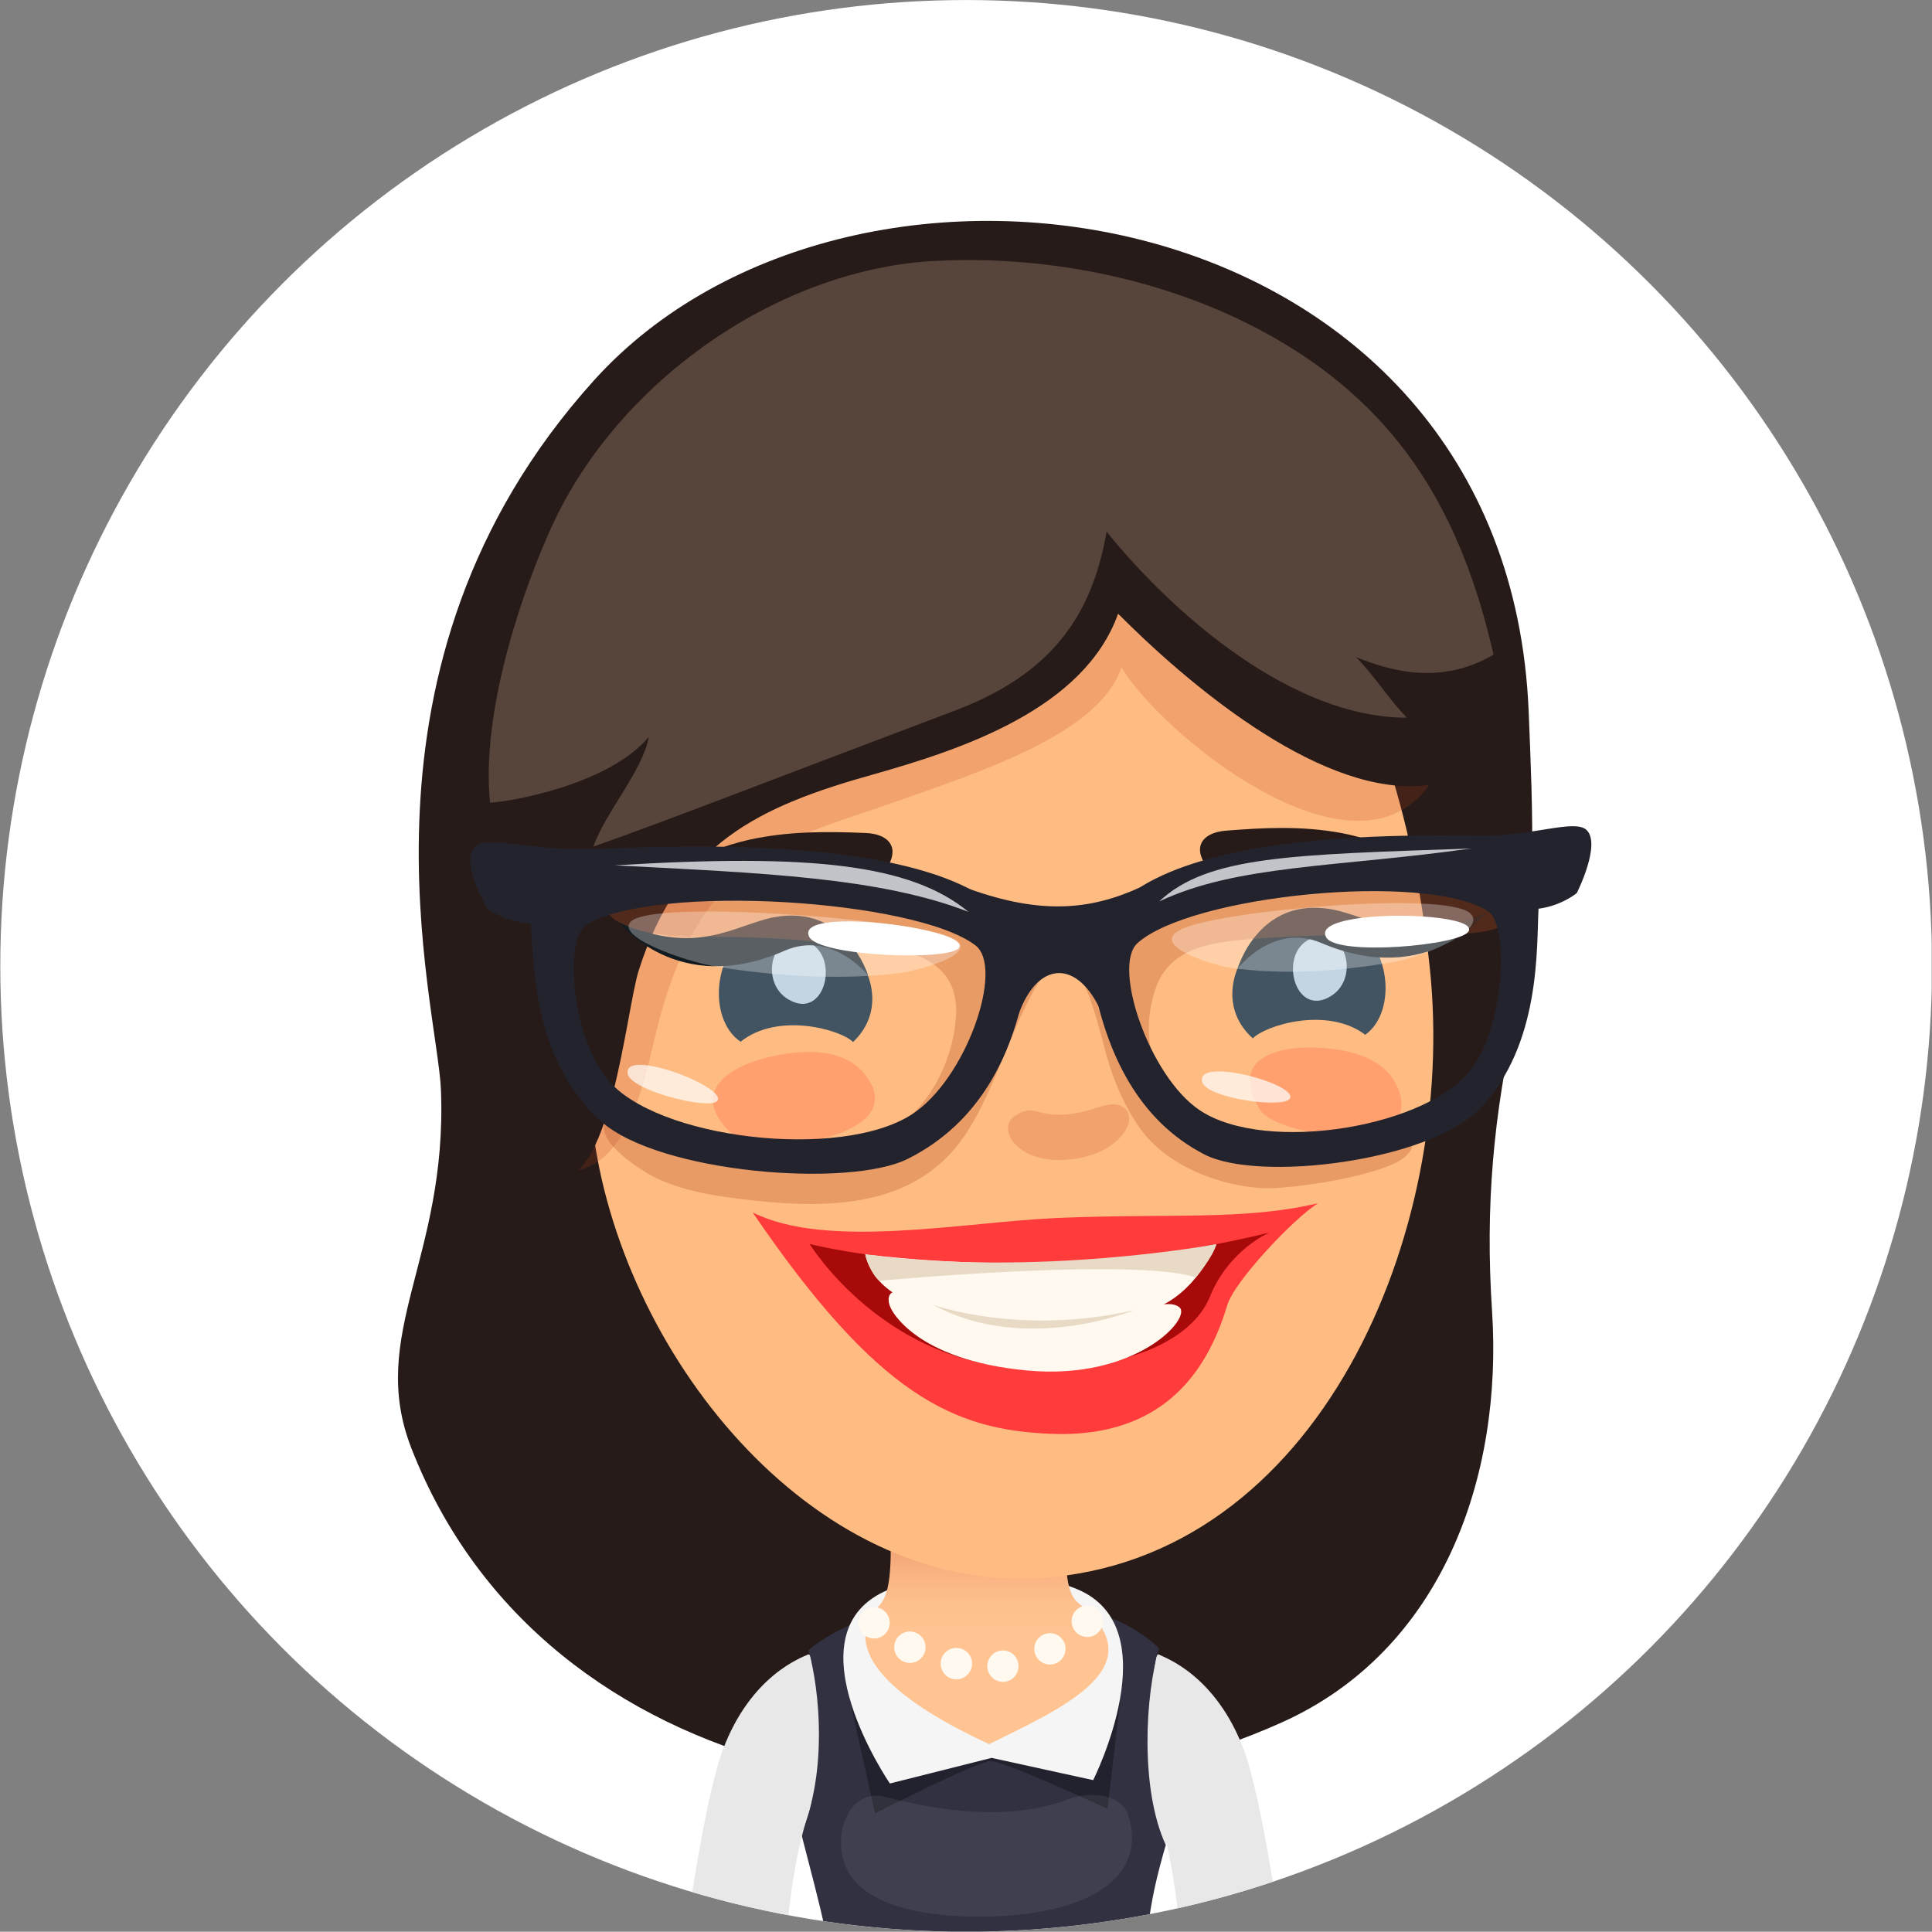 <?xml version="1.0" encoding="iso-8859-1"?>
<!-- Generator: Adobe Illustrator 16.0.0, SVG Export Plug-In . SVG Version: 6.00 Build 0)  -->
<!DOCTYPE svg PUBLIC "-//W3C//DTD SVG 1.1//EN" "http://www.w3.org/Graphics/SVG/1.1/DTD/svg11.dtd">
<svg version="1.1" xmlns="http://www.w3.org/2000/svg" xmlns:xlink="http://www.w3.org/1999/xlink" x="0px" y="0px" width="66.01px"
	 height="66.001px" viewBox="0 0 66.01 66.001" style="enable-background:new 0 0 66.01 66.001;" xml:space="preserve">
<rect x="0" y="0" width="66.01" height="66.001" fill="#808080" stroke="none"/>
<g id="Layer_32">
	<g>
		<defs>
			<circle id="SVGID_1_" cx="33.01" cy="33.001" r="33"/>
		</defs>
		<clipPath id="SVGID_2_">
			<use xlink:href="#SVGID_1_"  style="overflow:visible;"/>
		</clipPath>
		<rect style="clip-path:url(#SVGID_2_);fill:#FFFFFF;" width="66" height="65.998"/>
		<path style="clip-path:url(#SVGID_2_);fill:#261B18;" d="M20.291,13c-8.783,9.74-5.338,21.313-5.225,24.25
			c0.223,5.742-2.529,8.342-1.008,12.238c4.575,11.713,19.451,13.97,29.729,9.365c5.508-2.469,7.563-8.426,7.191-14.063
			c-0.237-3.598,0.049-6.69,0.824-10.163c0.738-3.298,0.565-6.929,0.428-10.309C51.508,6.552,29.209,3.111,20.291,13z"/>
		<path style="clip-path:url(#SVGID_2_);fill:#E8E8E8;" d="M39.532,56.572c-2.451-2.482-8.785-2.513-11.476-0.4
			c-2.448,1.921-0.668,6.172,0.19,9.826h10.901C39.768,61.735,41.984,59.057,39.532,56.572z"/>
		<path style="clip-path:url(#SVGID_2_);fill:#313142;" d="M39.831,63.039c-0.893-1.937-0.697-5.168-0.229-6.717
			c-2.46-2.44-9.18-2.237-11.979,0.055c0.388,1.391,0.649,4.143-0.246,6.277c0.306,1.207,0.61,2.298,0.827,3.344H39.21
			C39.321,64.94,39.546,64.011,39.831,63.039z"/>
		<path style="opacity:0.3;clip-path:url(#SVGID_2_);" d="M29.003,57.936l0.894,4.021c0,0,3.508-1.789,3.941-1.789
			c0.473,0,4.005,1.633,4.005,1.633l0.482-4.143c0,0-3.709,2.293-4.475,2.297C33.283,59.958,29.003,57.936,29.003,57.936z"/>
		<path style="clip-path:url(#SVGID_2_);fill:#F5F5F5;" d="M36.808,54.299c-1.787-0.75-4.948-0.701-6.607,0.084
			c-3.232,1.531,0.203,6.553,0.203,6.553l3.476-0.875l3.47,0.76C37.349,60.82,39.973,55.627,36.808,54.299z"/>
		<linearGradient id="SVGID_3_" gradientUnits="userSpaceOnUse" x1="33.718" y1="52.394" x2="33.718" y2="55.67">
			<stop  offset="0" style="stop-color:#EE996D"/>
			<stop  offset="0.016" style="stop-color:#EE9A6E"/>
			<stop  offset="0.373" style="stop-color:#F8B181"/>
			<stop  offset="0.709" style="stop-color:#FDBF8D"/>
			<stop  offset="1" style="stop-color:#FFC491"/>
		</linearGradient>
		<path style="clip-path:url(#SVGID_2_);fill:url(#SVGID_3_);" d="M36.847,54.773c-0.566-0.45-0.43-1.839-0.336-3.445
			c0.21-3.645-6.085-3.779-6.078,0.197c0.004,1.762,0.065,2.865-0.409,3.352c-0.915,0.938-0.828,2.588,3.771,4.715
			C36.302,58.352,39.561,56.935,36.847,54.773z"/>
		<circle style="clip-path:url(#SVGID_2_);fill:#FFF9F0;" cx="29.863" cy="55.446" r="0.536"/>
		<circle style="clip-path:url(#SVGID_2_);fill:#FFF9F0;" cx="31.088" cy="56.28" r="0.536"/>
		<circle style="clip-path:url(#SVGID_2_);fill:#FFF9F0;" cx="32.676" cy="56.84" r="0.537"/>
		<path style="clip-path:url(#SVGID_2_);fill:#FFF9F0;" d="M34.249,56.391c-0.294,0.008-0.523,0.256-0.516,0.552
			c0.011,0.298,0.257,0.529,0.553,0.52c0.292-0.009,0.522-0.257,0.512-0.554C34.79,56.612,34.544,56.38,34.249,56.391z"/>
		<circle style="clip-path:url(#SVGID_2_);fill:#FFF9F0;" cx="37.15" cy="55.393" r="0.537"/>
		<path style="clip-path:url(#SVGID_2_);fill:#FFF9F0;" d="M35.856,55.801c-0.296,0.008-0.526,0.255-0.516,0.551
			c0.011,0.297,0.256,0.531,0.55,0.52c0.295-0.01,0.525-0.256,0.515-0.555C36.397,56.021,36.15,55.787,35.856,55.801z"/>
		<path style="opacity:0.07;clip-path:url(#SVGID_2_);fill:#FFFFFF;" d="M36.451,61.49c-1.914,0.717-4.242,0.418-6.202-0.096
			c-1.129-0.299-1.764,1.053-1.419,2.205c0.459,1.525,2.8,1.922,4.839,1.885c4.023-0.07,5.532-1.649,4.853-3.53
			C38.34,61.451,37.479,61.105,36.451,61.49z"/>
		<path style="clip-path:url(#SVGID_2_);fill:#FFBC82;" d="M32.269,15.9c-7.668,1.355-13.247,12.248-12.025,22.58
			c0.907,7.667,7.428,15.934,15.31,15.434c9.48-0.6,14.267-11.77,13.294-20.876C47.743,22.693,43.007,14.004,32.269,15.9z"/>
		<path style="opacity:0.2;clip-path:url(#SVGID_2_);fill:#BF3C1B;" d="M45.643,19.005c-4.132-1.726-8.151-2.749-12.711-2.942
			c-2.789-0.121-6.533-0.361-9.164,0.719c-5.623,2.307-5.216,7.209-5.359,12.113c-0.05,1.719-0.553,3.422-0.752,5.125
			c-0.212,1.82-0.611,7.135,2.438,5.848c1.595-0.674,2.02-3.462,2.421-4.986c1.487-5.65,4.53-6.256,7.507-7.291
			c3.5-1.218,7.531-2.505,8.289-4.785c1.488,2.385,7.595,7.258,10.263,4.33C50.711,24.789,47.881,19.941,45.643,19.005z"/>
		<path style="clip-path:url(#SVGID_2_);fill:#261B18;" d="M43.41,13.979c-4.163-3.658-9.667-3.725-14.88-2.918
			c-3.435,0.53-6.42,2.961-8.458,5.664c-2.269,3.01-2.861,5.811-3.235,9.539c-0.241,2.395,0.075,5.5,0.307,7.945
			c0.123,1.282,0.063,5.576,1.735,6.025c1.97,0.521,2.499-5.672,2.945-7.079c1.381-4.358,4.143-5.608,7.982-6.687
			c3.076-0.865,7.236-2.248,8.396-5.5c2.293,2.309,6.694,6.075,10.234,5.887c2.838-0.15,1.451-3.572,0.766-5.32
			C48.049,18.598,45.606,15.908,43.41,13.979z"/>
		<path style="clip-path:url(#SVGID_2_);fill:#57443A;" d="M43.61,11.583c-3.442-1.991-7.671-2.868-11.629-2.671
			c-5.286,0.264-10.646,3.961-12.992,8.785c-0.715,1.47-2.599,6.133-2.247,9.725c0.597-0.01,4.05-0.594,5.428-2.248
			c-0.218,1.174-1.494,2.59-1.898,3.754c2.674-0.949,5.788-2.168,12.382-4.66c3.539-1.338,4.703-3.538,5.155-6.101
			c2.324,2.87,6.367,6.363,10.256,6.353c-0.608-0.633-1.099-1.41-1.723-2.064c1.251,0.502,2.919,0.942,4.687-0.088
			C49.951,17.648,47.905,14.064,43.61,11.583z"/>
		<path style="opacity:0.4;clip-path:url(#SVGID_2_);fill:#FF7752;" d="M47.581,36.843c-0.6-0.866-1.883-1.042-2.801-1.053
			c-1.199-0.013-2.793,0.413-1.728,2.128c0.57,0.91,5.344,1.594,4.788-0.508C47.784,37.195,47.694,37.008,47.581,36.843z"/>
		<path style="opacity:0.4;clip-path:url(#SVGID_2_);fill:#FF7752;" d="M29.32,36.467c-0.835-0.721-2.186-0.563-3.122-0.332
			c-1.22,0.299-2.726,1.154-1.192,2.609c0.816,0.779,5.846,0.219,4.729-1.768C29.619,36.773,29.481,36.604,29.32,36.467z"/>
		<path style="opacity:0.2;clip-path:url(#SVGID_2_);fill:#BF3C1B;" d="M36.368,38.082c-0.986,0.063-1.028-0.381-1.688,0.041
			c-0.657,0.42,0.052,1.649,1.792,1.502c1.736-0.147,2.396-1.313,1.997-1.715C38.01,37.443,37.461,38.016,36.368,38.082z"/>
		<path style="clip-path:url(#SVGID_2_);fill:#425361;" d="M46.052,31.535c-2.721-1.161-5.204,2.196-3.246,3.943
			c0.394-0.428,2.523-1.117,3.84-0.123C47.763,34.555,47.509,32.159,46.052,31.535z"/>
		<path style="clip-path:url(#SVGID_2_);fill:#C3D5E3;" d="M44.875,32.039c-1.265,0.396-0.667,2.828,0.629,1.974
			C46.44,33.398,46.001,31.688,44.875,32.039z"/>
		<path style="clip-path:url(#SVGID_2_);fill:#425361;" d="M25.786,31.756c-1.438,0.666-1.625,3.068-0.482,3.836
			c1.286-1.032,3.436-0.405,3.842,0.01C31.052,33.799,28.472,30.517,25.786,31.756z"/>
		<path style="clip-path:url(#SVGID_2_);fill:#C3D5E3;" d="M27.484,32.141c-1.136-0.316-1.526,1.406-0.57,1.992
			C28.233,34.949,28.761,32.502,27.484,32.141z"/>
		<path style="clip-path:url(#SVGID_2_);fill:#261B18;" d="M29.585,28.461c-1.353-0.057-2.642-0.064-3.989,0.23
			c-0.839,0.186-1.852,0.57-2.512,1.078c-0.222,0.172-0.498,0.473-0.485,0.739c0.221,0.034,0.388-0.104,0.589-0.161
			c1.021-0.283,2.094-0.314,3.14-0.334c0.815-0.018,1.626,0.041,2.44,0.003c0.546-0.024,1.291,0.087,1.587-0.446
			C30.728,28.896,30.313,28.492,29.585,28.461z"/>
		<path style="clip-path:url(#SVGID_2_);fill:#261B18;" d="M48.227,29.39c-0.65-0.462-1.643-0.794-2.462-0.94
			c-1.319-0.234-2.57-0.174-3.888-0.068c-0.712,0.059-1.108,0.464-0.736,1.097c0.296,0.503,1.021,0.368,1.552,0.37
			c0.796,0.002,1.583-0.082,2.378-0.1c1.018-0.021,2.066-0.033,3.063,0.201c0.197,0.047,0.362,0.172,0.576,0.131
			C48.717,29.824,48.446,29.545,48.227,29.39z"/>
		<path style="clip-path:url(#SVGID_2_);fill:#121B21;" d="M45.509,31.071C43,30.615,42.29,33.084,42.29,33.084
			s1.216-1.564,2.845-0.869c3.696,1.578,5.651-1.045,5.651-1.045C48.147,32.404,46.793,31.303,45.509,31.071z"/>
		<path style="clip-path:url(#SVGID_2_);fill:#121B21;" d="M26.418,31.344c-1.28,0.248-2.624,1.362-5.274,0.156
			c0,0,1.982,2.602,5.661,0.984c1.621-0.713,2.854,0.84,2.854,0.84S28.921,30.863,26.418,31.344z"/>
		<path style="clip-path:url(#SVGID_2_);fill:#FF3B3B;" d="M25.716,41.424c4.282,6.289,6.882,7.422,10.157,7.564
			c4.105,0.178,5.469-2.443,6.062-4.403c0.252-0.829,2.298-2.98,3.095-3.474c-2.548,0.601-5.068,0.337-8.923,0.504
			C32.918,41.754,28.251,42.701,25.716,41.424z"/>
		<path style="clip-path:url(#SVGID_2_);fill:#A80A0A;" d="M27.663,42.502c0,0,2.581,4.236,7.685,4.264
			c3.27,0.018,5.406-1.015,5.994-2.47c0.642-1.591,2.026-2.183,2.026-2.183C34.495,44.279,27.663,42.502,27.663,42.502z"/>
		<path style="clip-path:url(#SVGID_2_);fill:#FFF9F0;" d="M29.563,42.857c0,0,0.173,1.289,1.995,1.764
			c2.337,0.609,4.847,0.615,7.429,0.203c1.74-0.275,2.571-2.314,2.571-2.314S36.587,43.691,29.563,42.857z"/>
		<path style="clip-path:url(#SVGID_2_);fill:#FFF9F0;" d="M36.62,45.025c-2.333,0.11-4.273-0.012-5.451-0.701
			c-0.839-0.49-0.908,0.051-0.725,0.387c0,0,0.778,1.758,4.657,2.115c3.727,0.342,5.626-1.796,5.197-2.158
			C39.869,44.309,38.783,44.921,36.62,45.025z"/>
		<path style="clip-path:url(#SVGID_2_);fill:#E8DAC5;" d="M29.563,42.857c0,0,0.14,0.598,0.476,0.904c0,0,8.722-0.812,10.819-0.116
			c0,0,0.604-0.722,0.7-1.136C41.558,42.51,35.472,43.646,29.563,42.857z"/>
		<path style="clip-path:url(#SVGID_2_);fill:#E8DAC5;" d="M31.868,44.575c3.152,1.726,6.882,0.188,6.882,0.188
			C34.82,45.658,31.868,44.575,31.868,44.575z"/>
		<path style="opacity:0.3;clip-path:url(#SVGID_2_);fill:#B54D26;" d="M47.035,29.108c-1.5,0.075-2.995,0.302-4.452,0.681
			c-1.242,0.324-2.701,0.467-3.846,1.055c-1.056,0.545-1.499,0.901-2.773,0.844c-2.276-0.102-4.189-1.525-6.463-1.77
			c-2.366-0.254-4.787-0.541-7.124,0.093c-0.606,0.167-2.444,0.856-1.207,1.512c1.207,0.641,3.018,0.444,4.344,0.5
			c0.612,0.026,1.228,0.044,1.836,0.103c2.162,0.205,5.493-0.084,5.312,2.619c-0.125,1.854-1.326,3.754-2.835,4.098
			c-1.445,0.33-2.994,0.455-4.457,0.445c-1.121-0.01-2.202-0.23-3.22-0.706c-0.291-0.134-1.155-0.69-1.437-0.298
			c-0.482,0.662,1.273,1.773,1.734,1.981c1.055,0.481,2.172,0.626,3.314,0.753c2.821,0.309,5.729,0.17,7.33-2.419
			c0.931-1.503,1.4-3.271,2.26-4.813c1.409-2.523,2.059,0.909,2.496,2.413c0.248,0.844,0.607,1.662,1.12,2.375
			c0.909,1.262,2.698,1.949,4.198,2.023c0.925,0.046,4.213-0.442,4.875-1.104c0.908-0.908-1.398-0.071-2.025-0.312
			c-0.379-0.143-0.984-0.041-1.383-0.059c-0.58-0.025-1.173-0.034-1.742-0.144c-0.733-0.14-1.47-0.446-2.09-0.901
			c-0.433-0.318-0.806-0.713-1.081-1.176c-0.57-0.964-0.594-2.141-0.215-3.181c0.522-1.431,2.094-1.542,3.399-1.649
			c1.581-0.131,3.178-0.098,4.75-0.238c0.703-0.062,1.399,0.034,2.098,0.061c0.902,0.034,2.846-0.248,1.782-1.561
			C50.506,29.072,48.494,29.039,47.035,29.108z"/>
		<path style="clip-path:url(#SVGID_2_);fill:#23232D;" d="M20.136,29.012c-1.864,0.056-3.453-0.465-3.894-0.09
			c-0.571,0.484,0.422,2.15,0.422,2.15s0.594,0.42,1.467,0.492c0.118,1.296,0.039,4.639,2.412,6.754
			c1.979,1.764,8.455,2.285,10.473,1.276c2.497-1.251,3.563-3.577,4.008-5.873C36.115,28.094,22.763,28.932,20.136,29.012z
			 M31.15,38.078c-2.465,1.585-8.761,0.824-10.393-1.201c-1.26-1.564-1.478-4.826-0.704-5.291
			c2.362-1.414,11.229-0.855,13.275,0.715C34.322,33.061,33.019,36.873,31.15,38.078z"/>
		<path style="clip-path:url(#SVGID_2_);fill:#23232D;" d="M50.686,28.553c-2.375-0.002-14.454-0.453-13.312,5.139
			c0.465,2.283,1.492,4.577,3.782,5.754c1.848,0.951,7.682,0.243,9.419-1.578c2.082-2.185,1.921-5.523,1.991-6.82
			c0.786-0.1,1.308-0.535,1.308-0.535s0.854-1.691,0.323-2.164C53.789,27.988,52.369,28.557,50.686,28.553z M50.342,36.43
			c-1.417,2.076-7.079,3.02-9.35,1.504c-1.722-1.148-3.005-4.922-2.127-5.711c1.804-1.628,9.795-2.447,11.965-1.099
			C51.541,31.564,51.436,34.834,50.342,36.43z"/>
		<path style="opacity:0.3;clip-path:url(#SVGID_2_);fill:#FFFFFF;" d="M40.429,31.719c-1.316,0.568,1.071,1.264,1.585,1.342
			c1.779,0.262,3.798,0.139,5.695-0.213c0.996-0.185,3.138-1.094,2.521-1.645C49.369,30.436,41.881,31.094,40.429,31.719z"/>
		<path style="clip-path:url(#SVGID_2_);fill:#FFFFFF;" d="M46.301,31.391c-0.716,0.115-1.182,0.321-0.984,0.643
			c0.386,0.635,4.576,0.273,4.859-0.213C50.454,31.345,47.818,31.15,46.301,31.391z"/>
		<path style="opacity:0.7;clip-path:url(#SVGID_2_);fill:#FFFFFF;" d="M41.76,36.611c-0.451-0.021-0.764,0.074-0.686,0.355
			c0.151,0.557,2.754,0.914,2.992,0.576C44.297,37.211,42.717,36.654,41.76,36.611z"/>
		<path style="opacity:0.7;clip-path:url(#SVGID_2_);fill:#FFFFFF;" d="M22.206,36.411c-0.469-0.074-0.808-0.021-0.761,0.271
			c0.085,0.571,2.764,1.246,3.055,0.939C24.787,37.32,23.202,36.572,22.206,36.411z"/>
		<path style="opacity:0.3;clip-path:url(#SVGID_2_);fill:#FFFFFF;" d="M32.347,31.971c-1.663-0.596-9.923-1.229-10.776-0.5
			c-0.61,0.524,1.838,1.388,2.949,1.565c2.115,0.335,4.333,0.455,6.251,0.204C31.321,33.17,33.85,32.512,32.347,31.971z"/>
		<path style="clip-path:url(#SVGID_2_);fill:#FFFFFF;" d="M28.755,31.484c-0.76,0.025-1.276,0.172-1.111,0.518
			c0.321,0.674,4.753,0.837,5.114,0.391C33.112,31.955,30.377,31.433,28.755,31.484z"/>
		<path style="clip-path:url(#SVGID_2_);fill:#23232D;" d="M38.942,30.324c-1.727,0.787-3.407,0.909-5.812,0.053
			c-1.813-0.648,0.953,1.182,1.163,2.124s-0.107,3.823,0.525,2.108c0.634-1.717,1.901-1.824,2.708-0.246
			c0.81,1.58,0.756-2.637,1.085-3.019C38.941,30.96,40.671,29.535,38.942,30.324z"/>
		<path style="clip-path:url(#SVGID_2_);fill:#C1C5C9;" d="M21.008,29.566c5.029,0.262,9.047,0.411,12.083,1.59
			C31.112,29.525,27.703,29.158,21.008,29.566z"/>
		<path style="clip-path:url(#SVGID_2_);fill:#C1C5C9;" d="M50.261,28.99c-6.141,0.213-9.002,0.251-10.656,1.81
			C42.266,29.541,45.699,29.635,50.261,28.99z"/>
		<path style="clip-path:url(#SVGID_2_);fill:#E8E8E8;" d="M27.619,56.525c-0.225,0.104-1.963,0.708-2.92,3.256
			c-0.454,1.208-0.966,4.146-1.239,6.217h3.427c0.11-1.315,0.328-2.808,0.745-4.075C28.005,60.788,27.832,56.428,27.619,56.525z"/>
		<path style="clip-path:url(#SVGID_2_);fill:#E8E8E8;" d="M39.576,56.525c-0.213-0.098-0.386,4.263-0.013,5.397
			c0.417,1.268,0.635,2.76,0.745,4.075h3.427c-0.273-2.071-0.785-5.009-1.239-6.217C41.539,57.233,39.801,56.63,39.576,56.525z"/>
	</g>
</g>
<g id="Layer_1">
</g>
</svg>
